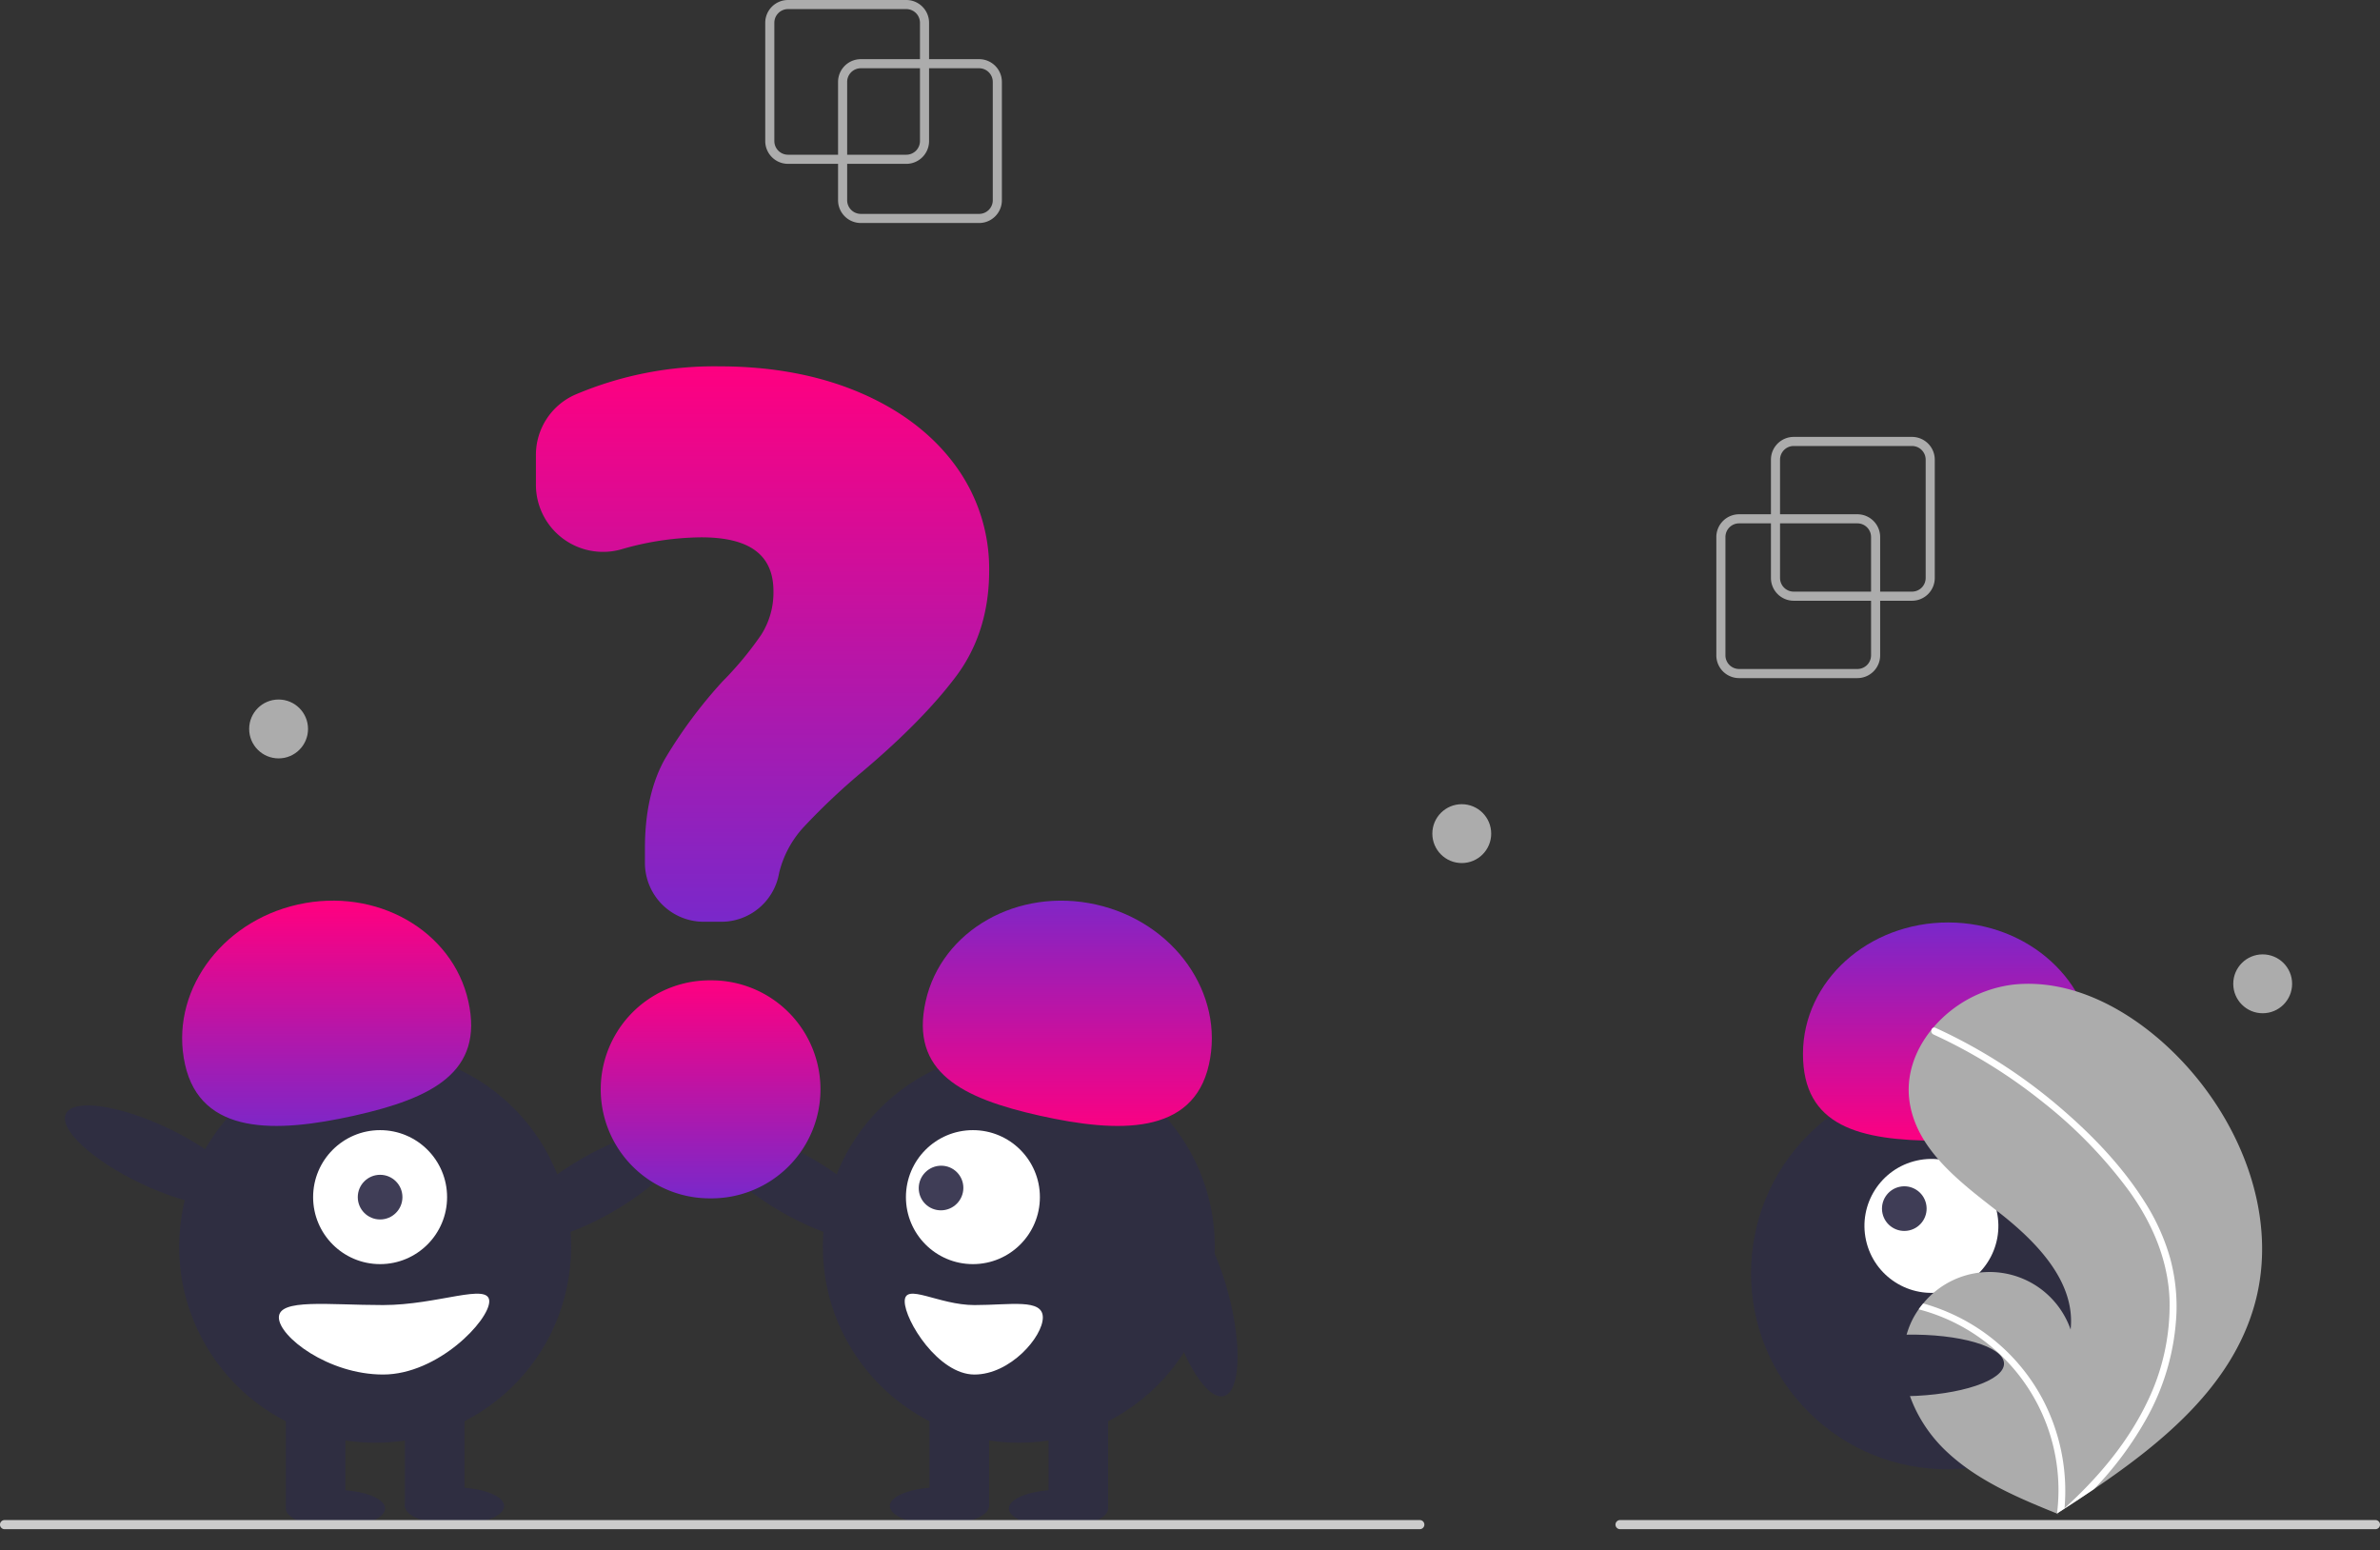 <svg xmlns="http://www.w3.org/2000/svg" xmlns:xlink="http://www.w3.org/1999/xlink" width="865.964" height="564.088" viewBox="0 0 865.964 564.088"><rect x="0" y="0" width="865.964" height="564.088" fill="#333333" stroke="none"/><defs><linearGradient id="a" x1="0.5" x2="0.5" y2="1" gradientUnits="objectBoundingBox"><stop offset="0" stop-color="#7928ca"/><stop offset="1" stop-color="#fd0081"/></linearGradient><linearGradient id="b" x1="0.5" x2="0.5" y2="1" gradientUnits="objectBoundingBox"><stop offset="0" stop-color="#ff0080"/><stop offset="1" stop-color="#7928ca"/></linearGradient></defs><g transform="translate(-266 -338)"><circle cx="71.309" cy="71.309" r="71.309" transform="translate(873.579 801.241) rotate(-45)" fill="#2f2e41"/><circle cx="24.372" cy="24.372" r="24.372" transform="matrix(0.976, -0.216, 0.216, 0.976, 939.695, 765.481)" fill="#fff"/><circle cx="8.124" cy="8.124" r="8.124" transform="matrix(0.976, -0.216, 0.216, 0.976, 949.197, 771.54)" fill="#3f3d56"/><path d="M784.287,564.117c-29.163-.054-49.636-5.263-49.587-31.684s23.73-47.8,52.893-47.743,52.765,21.516,52.717,47.938S813.452,564.17,784.287,564.117Z" transform="translate(187.313 188.917)" fill="url(#a)"/><path d="M884.41,615.4c-8.365,29.02-32.79,49.334-58.268,66.59q-5.336,3.615-10.676,7.063c-.024.011-.049.033-.073.044-.171.11-.343.22-.5.331l-2.2,1.416.4.18s.393.209-.037.034c-.128-.054-.262-.1-.39-.155-14.8-5.97-29.865-12.379-41.209-23.562-11.767-11.613-18.643-29.827-12.272-45.083a29.122,29.122,0,0,1,3.154-5.661c.517-.739,1.073-1.447,1.653-2.142a31.221,31.221,0,0,1,53.623,9.487c1.872-17.428-12.5-32.027-26.329-42.8s-29.557-22.491-32.232-39.822c-1.494-9.643,1.859-18.988,7.968-26.49.189-.228.378-.456.573-.677a45.564,45.564,0,0,1,29.286-15.711c21.216-2.2,41.823,9.025,57.236,23.776C878.923,545.957,893.919,582.411,884.41,615.4Z" transform="translate(201.776 197.756)" fill="#acacac"/><path d="M842.32,571.149a77.457,77.457,0,0,1,9.28,20.467,67.258,67.258,0,0,1,2.325,19.864A86.169,86.169,0,0,1,842.638,650.7a124.024,124.024,0,0,1-18.709,25q-5.336,3.615-10.676,7.063c-.024.01-.049.033-.073.044-.171.11-.343.22-.5.331-.735.474-1.47.948-2.2,1.416,0,0,.793.389.363.213-.128-.054-.262-.1-.39-.155A67.951,67.951,0,0,0,760.126,610.3c.517-.74,1.073-1.447,1.653-2.142a71.673,71.673,0,0,1,11.833,4.478,70.243,70.243,0,0,1,31.761,30.621,71.815,71.815,0,0,1,7.819,39.409c.608-.551,1.217-1.114,1.808-1.672,11.247-10.486,21.237-22.522,28-36.413a80.165,80.165,0,0,0,8.395-37.93c-.552-14.328-6.26-27.6-14.526-39.152a167.814,167.814,0,0,0-31.808-32.781A190.672,190.672,0,0,0,765.5,510.3a1.371,1.371,0,0,1-.69-1.759,1.166,1.166,0,0,1,.573-.677,1.015,1.015,0,0,1,.881.037c1.745.8,3.478,1.618,5.2,2.467A192.84,192.84,0,0,1,811.3,536.645C823.03,546.643,834.071,558.066,842.32,571.149Z" transform="translate(203.987 204.056)" fill="#fff"/><ellipse cx="18.053" cy="6.77" rx="18.053" ry="6.77" transform="translate(370 880.049)" fill="#2f2e41"/><ellipse cx="18.053" cy="6.77" rx="18.053" ry="6.77" transform="translate(413.327 879.147)" fill="#2f2e41"/><ellipse cx="35.655" cy="11.193" rx="35.655" ry="11.193" transform="translate(446.824 777.312) rotate(-29.962)" fill="#2f2e41"/><circle cx="71.309" cy="71.309" r="71.309" transform="translate(320.685 850.553) rotate(-80.783)" fill="#2f2e41"/><rect width="21.664" height="38.814" transform="translate(370 847.555)" fill="#2f2e41"/><rect width="21.664" height="38.814" transform="translate(413.327 847.555)" fill="#2f2e41"/><circle cx="24.372" cy="24.372" r="24.372" transform="translate(379.929 749.165)" fill="#fff"/><circle cx="8.124" cy="8.124" r="8.124" transform="translate(396.177 765.413)" fill="#3f3d56"/><path d="M379.578,539.5c-5.758-25.786,12.648-51.843,41.11-58.2s56.2,9.4,61.961,35.183-13.105,35.3-41.568,41.652S385.335,565.289,379.578,539.5Z" transform="translate(-46.254 185.773)" fill="url(#b)"/><ellipse cx="11.193" cy="35.655" rx="11.193" ry="35.655" transform="translate(285.168 753.336) rotate(-64.626)" fill="#2f2e41"/><path d="M399.782,574.91c0,6.979,17.971,20.761,37.911,20.761s38.637-19.649,38.637-26.628-18.7,1.354-38.637,1.354S399.782,567.931,399.782,574.91Z" transform="translate(-32.314 242.405)" fill="#fff"/><ellipse cx="18.053" cy="6.77" rx="18.053" ry="6.77" transform="translate(633.093 880.049)" fill="#2f2e41"/><ellipse cx="18.053" cy="6.77" rx="18.053" ry="6.77" transform="translate(589.765 879.147)" fill="#2f2e41"/><ellipse cx="11.193" cy="35.655" rx="11.193" ry="35.655" transform="translate(519.404 761.089) rotate(-60.038)" fill="#2f2e41"/><circle cx="71.309" cy="71.309" r="71.309" transform="translate(565.393 720.281)" fill="#2f2e41"/><rect width="21.664" height="38.814" transform="translate(647.534 847.555)" fill="#2f2e41"/><rect width="21.664" height="38.814" transform="translate(604.208 847.555)" fill="#2f2e41"/><circle cx="24.372" cy="24.372" r="24.372" transform="translate(595.624 749.165)" fill="#fff"/><ellipse cx="8.147" cy="8.09" rx="8.147" ry="8.09" transform="translate(596.92 770.256) rotate(-44.974)" fill="#3f3d56"/><path d="M583.891,558.139c-28.462-6.355-47.326-15.866-41.568-41.652s33.5-41.538,61.961-35.183,46.868,32.412,41.11,58.2S612.354,564.494,583.891,558.139Z" transform="translate(60.481 185.773)" fill="url(#a)"/><ellipse cx="11.193" cy="35.655" rx="11.193" ry="35.655" transform="matrix(0.966, -0.257, 0.257, 0.966, 682.145, 779.905)" fill="#2f2e41"/><path d="M562.675,570.4c-13.092,0-25.367-8.333-25.367-1.354s12.275,26.628,25.367,26.628,24.89-13.782,24.89-20.761S575.768,570.4,562.675,570.4Z" transform="translate(57.872 242.406)" fill="#fff"/><path d="M523.664,564.573h-6.333a21.421,21.421,0,0,1-21.4-21.4V537.86c0-13.169,2.495-24.195,7.416-32.772a172.39,172.39,0,0,1,20.767-27.9,122.963,122.963,0,0,0,14.12-17.019,28.628,28.628,0,0,0,4.46-15.833c0-13.21-8.606-19.631-26.311-19.631a106.836,106.836,0,0,0-29,4.353,24.414,24.414,0,0,1-31.116-23.476V394.817A23.948,23.948,0,0,1,470.4,372.867a129.287,129.287,0,0,1,52.669-10.362c18.949,0,36.055,3.183,50.844,9.459,14.815,6.291,26.521,15.161,34.79,26.366a63.5,63.5,0,0,1,12.478,38.487c0,14.869-4.059,27.819-12.065,38.491-7.918,10.564-19.269,22.128-33.738,34.374a240.427,240.427,0,0,0-21.63,20.377,37.616,37.616,0,0,0-8.993,16.742,21.34,21.34,0,0,1-21.086,17.772Z" transform="translate(4.728 108.783)" fill="url(#b)"/><path d="M510.882,576.724h-.835a39.658,39.658,0,0,1,0-79.315h.835a39.657,39.657,0,1,1,0,79.315Z" transform="translate(13.988 197.257)" fill="url(#b)"/><path d="M855.1,619.312H340.156a1.656,1.656,0,1,1,0-3.312H855.1a1.656,1.656,0,0,1,0,3.312Z" transform="translate(-72.5 275.025)" fill="#ccc"/><path d="M970.013,619.312H695.156a1.656,1.656,0,0,1,0-3.312H970.013a1.656,1.656,0,0,1,0,3.312Z" transform="translate(160.296 275.025)" fill="#ccc"/><ellipse cx="35.655" cy="11.193" rx="35.655" ry="11.193" transform="matrix(1, -0.02, 0.02, 1, 923.63, 824.292)" fill="#2f2e41"/><path d="M766.99,454.607H723.94a8.288,8.288,0,0,1-8.279-8.279v-43.05A8.288,8.288,0,0,1,723.94,395h43.05a8.288,8.288,0,0,1,8.279,8.279v43.05A8.288,8.288,0,0,1,766.99,454.607Zm-43.05-56.3a4.973,4.973,0,0,0-4.967,4.967v43.05a4.973,4.973,0,0,0,4.967,4.967h43.05a4.973,4.973,0,0,0,4.967-4.967v-43.05a4.973,4.973,0,0,0-4.967-4.967Z" transform="translate(174.828 130.101)" fill="#acacac"/><path d="M778.99,437.608H735.94a8.288,8.288,0,0,1-8.279-8.279v-43.05A8.288,8.288,0,0,1,735.94,378h43.05a8.288,8.288,0,0,1,8.279,8.279v43.05a8.288,8.288,0,0,1-8.279,8.279Zm-43.05-56.3a4.973,4.973,0,0,0-4.967,4.967v43.05a4.973,4.973,0,0,0,4.967,4.967h43.05a4.973,4.973,0,0,0,4.968-4.967v-43.05a4.972,4.972,0,0,0-4.967-4.967Z" transform="translate(182.698 118.953)" fill="#acacac"/><path d="M573.99,354.607H530.94a8.288,8.288,0,0,1-8.279-8.279v-43.05A8.288,8.288,0,0,1,530.94,295h43.05a8.288,8.288,0,0,1,8.279,8.279v43.05a8.288,8.288,0,0,1-8.279,8.279Zm-43.05-56.3a4.973,4.973,0,0,0-4.967,4.967v43.05a4.973,4.973,0,0,0,4.967,4.967h43.05a4.973,4.973,0,0,0,4.967-4.967v-43.05a4.973,4.973,0,0,0-4.967-4.967Z" transform="translate(48.266 64.525)" fill="#acacac"/><path d="M557.99,341.607H514.94a8.288,8.288,0,0,1-8.279-8.279v-43.05A8.288,8.288,0,0,1,514.94,282h43.05a8.288,8.288,0,0,1,8.279,8.279v43.05a8.288,8.288,0,0,1-8.279,8.279Zm-43.05-56.3a4.973,4.973,0,0,0-4.967,4.967v43.05a4.973,4.973,0,0,0,4.967,4.967h43.05a4.973,4.973,0,0,0,4.967-4.967v-43.05a4.973,4.973,0,0,0-4.967-4.967Z" transform="translate(37.774 56)" fill="#acacac"/><circle cx="10.708" cy="10.708" r="10.708" transform="translate(787.157 630.579)" fill="#acacac"/><circle cx="10.708" cy="10.708" r="10.708" transform="translate(356.659 592.496)" fill="#acacac"/><circle cx="10.708" cy="10.708" r="10.708" transform="translate(1078.571 685.219)" fill="#acacac"/></g></svg>